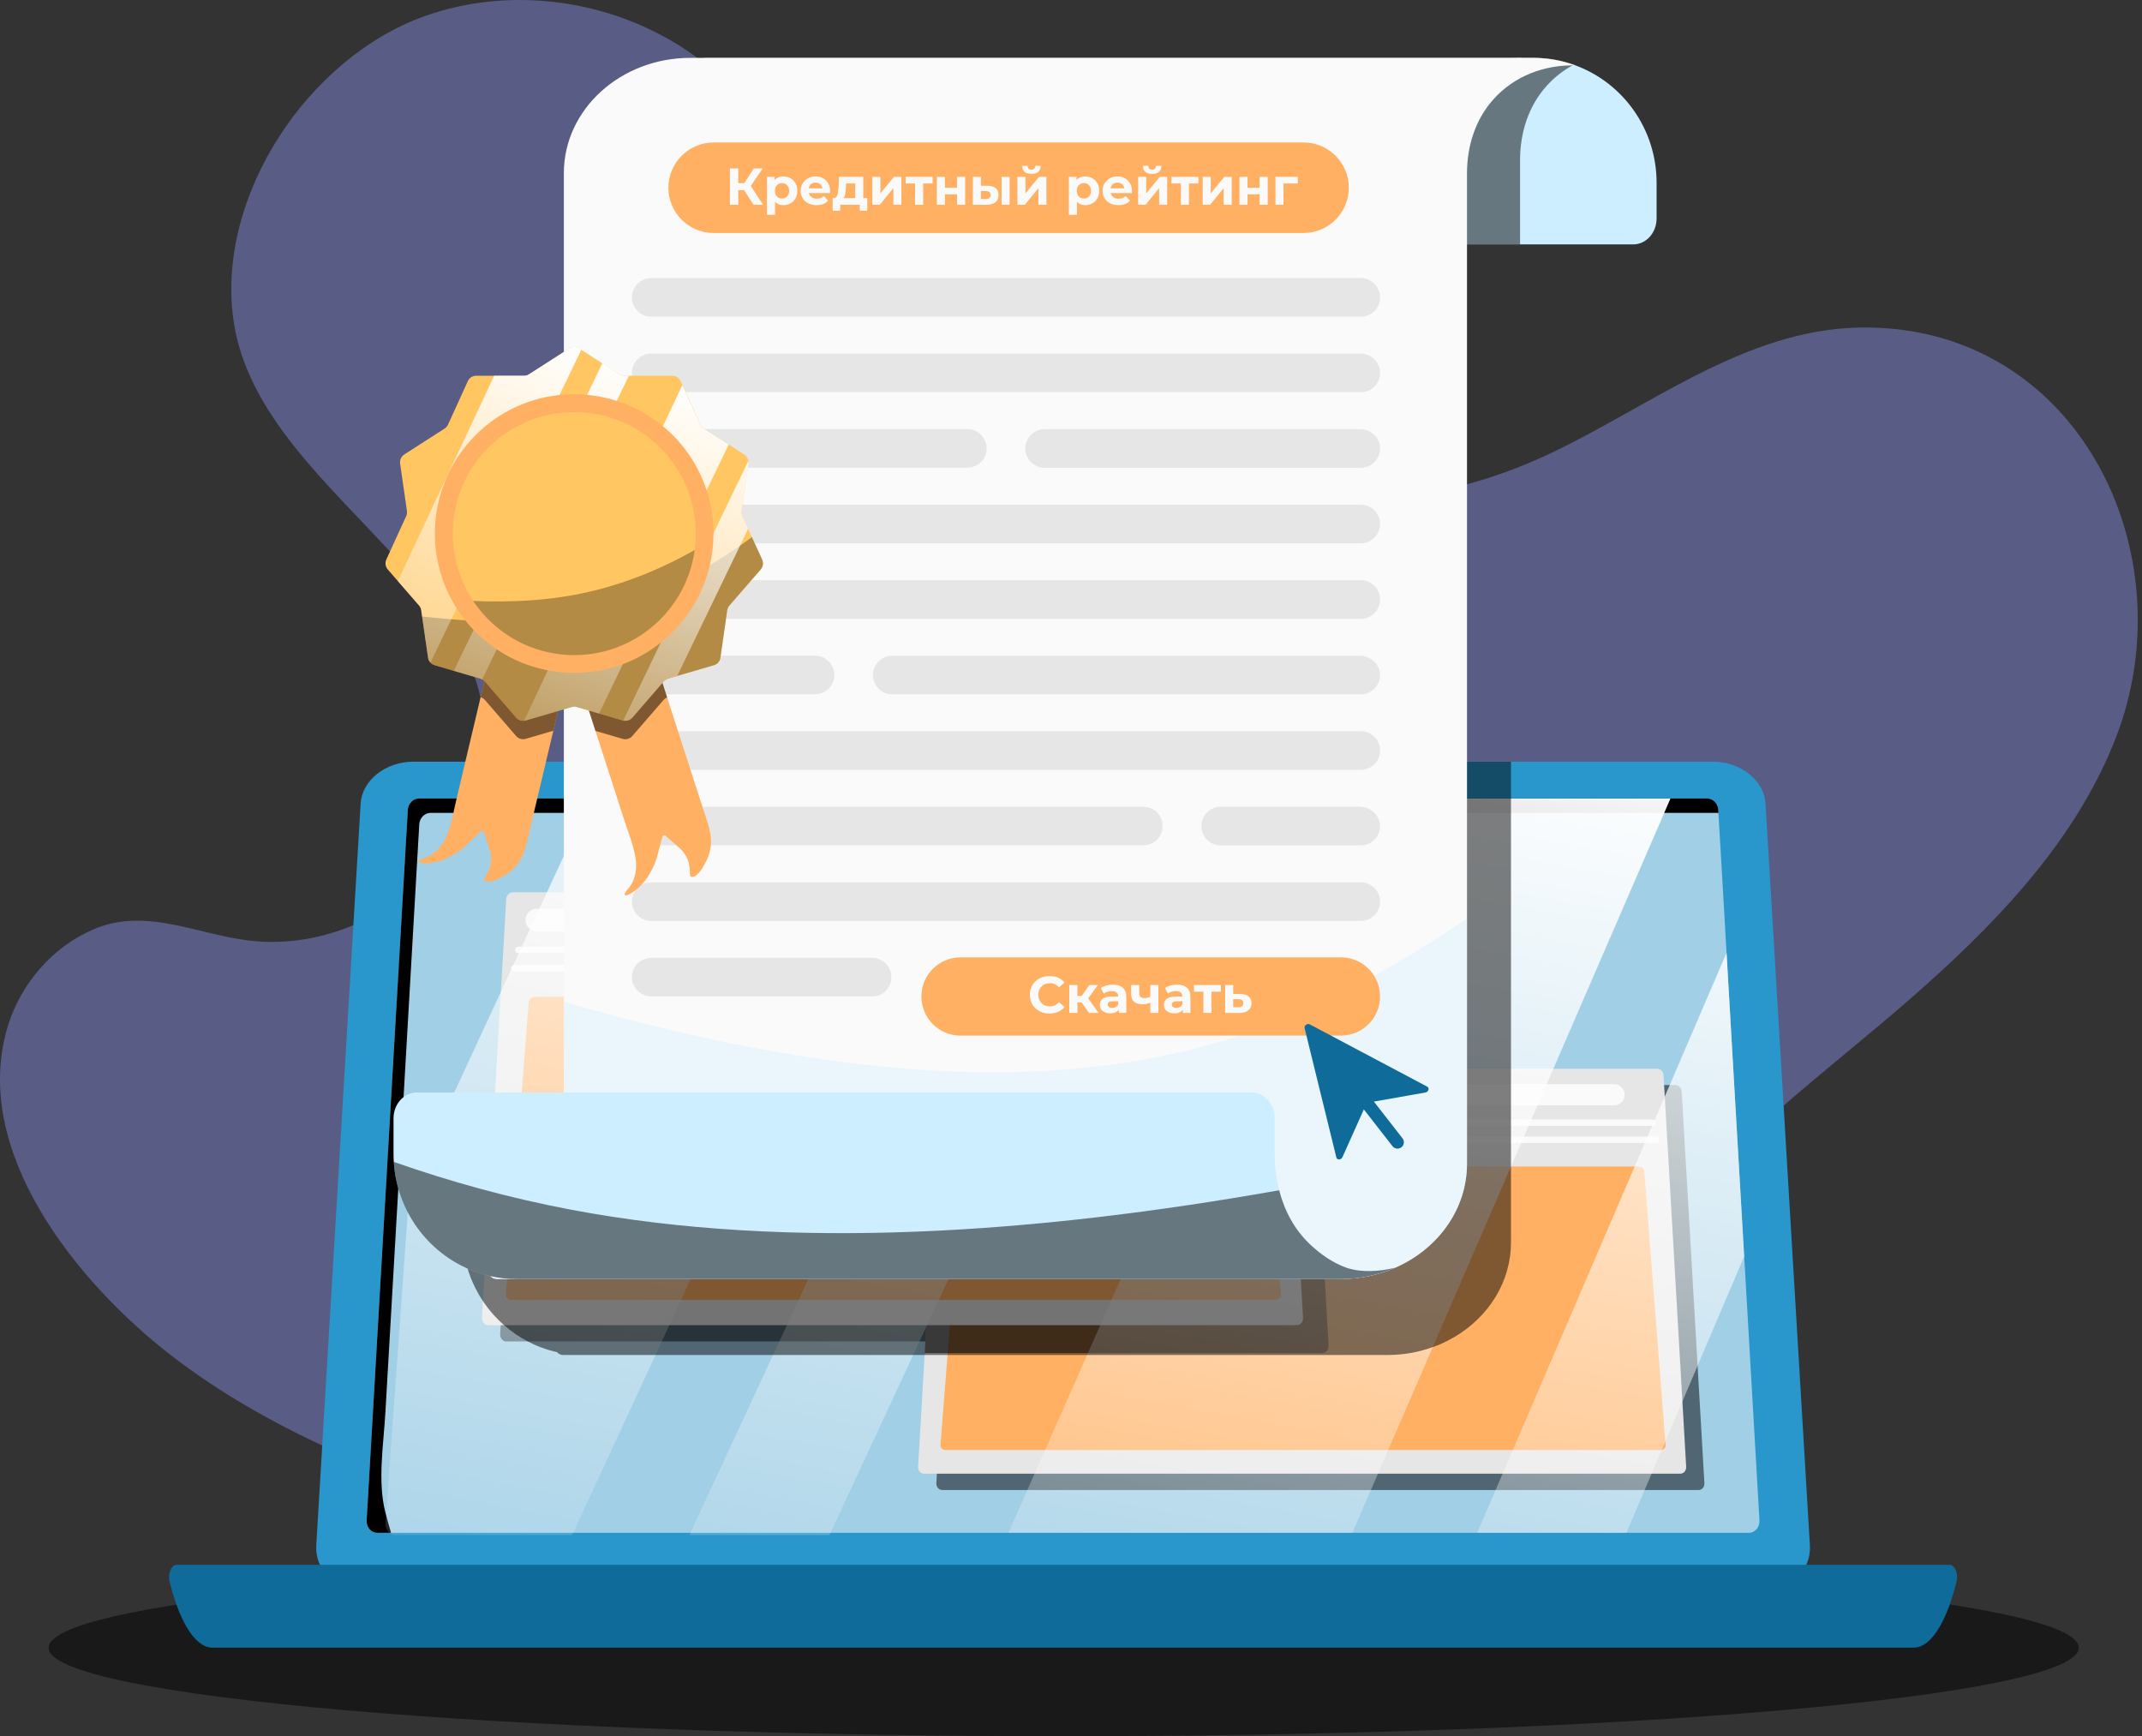 <svg width="248" height="201" viewBox="0 0 248 201" fill="none" xmlns="http://www.w3.org/2000/svg">
<rect x="0" y="0" width="248" height="201" fill="#333333" stroke="none"/>
<path d="M69.683 178.557C65.68 177.543 61.706 176.403 57.775 175.138C44.422 170.853 30.921 165.509 19.76 156.873C8.932 148.492 -3.549 133.166 0.939 118.695C2.438 113.853 6.107 109.611 10.818 107.594C17.127 104.889 23.223 108.444 29.667 108.973C39.733 109.802 49.983 103.706 53.974 94.524C64.95 69.28 30.011 58.86 27.012 36.936C25.06 22.656 35.665 6.703 49.149 1.877C59.039 -1.667 70.544 -0.08 79.29 5.688C90.614 13.164 93.815 28.272 102.986 37.896C115.695 51.232 134.332 58.462 152.646 58.391C161.506 58.359 170.459 56.608 178.545 52.934C190.437 47.525 201.805 38.103 215.425 37.917C240.534 37.58 253.38 64.002 244.912 85.566C240.147 97.703 230.681 107.354 220.845 115.914C211.287 124.229 200.497 131.961 192.825 142.178C185.677 151.704 181.713 163.334 172.635 171.425C162.706 180.269 148.753 183.022 135.444 184.102C113.422 185.885 91.1 183.987 69.683 178.557Z" fill="#595D85"/>
<path opacity="0.5" d="M123.155 201C188.063 201 240.681 196.413 240.681 190.755C240.681 185.097 188.063 180.51 123.155 180.51C58.246 180.51 5.628 185.097 5.628 190.755C5.628 196.413 58.246 201 123.155 201Z" fill="black"/>
<path d="M209.548 178.87C209.597 179.687 209.444 180.462 209.128 181.16C208.675 182.157 207.885 182.997 206.882 183.564C205.966 184.087 204.853 184.393 203.659 184.393H42.508C41.319 184.393 40.218 184.093 39.302 183.575C38.288 183.002 37.497 182.163 37.039 181.16C36.723 180.462 36.57 179.687 36.619 178.87L41.755 93.027C41.914 90.344 44.645 88.18 47.851 88.18H198.31C201.522 88.18 204.254 90.344 204.412 93.027L209.548 178.87Z" fill="#2996CC"/>
<path d="M203.708 175.991C203.758 176.803 203.207 177.458 202.482 177.458H43.68C42.961 177.458 42.41 176.803 42.454 175.991L43.642 155.517L44.76 136.27V136.265L47.224 93.747C47.268 93.027 47.852 92.449 48.528 92.449H197.64C197.694 92.449 197.749 92.455 197.793 92.46C198.398 92.537 198.905 93.093 198.943 93.747L198.959 94.107L199.712 107.029L199.75 107.77L199.897 110.311L200.906 127.645L201.538 138.495L201.942 145.458L203.708 175.991Z" fill="#A1CFE6"/>
<path d="M198.965 94.106H49.852C49.176 94.106 48.593 94.689 48.544 95.404C47.786 108.648 47.011 121.968 46.243 135.375C45.703 144.704 45.169 154.066 44.623 163.477C44.411 167.239 43.696 171.465 44.612 175.074C44.82 175.887 45.049 176.683 45.278 177.457H43.68C42.955 177.457 42.404 176.797 42.453 175.985L47.219 93.735C47.262 93.021 47.851 92.438 48.527 92.438H197.634C197.689 92.438 197.743 92.443 197.792 92.448C198.403 92.53 198.899 93.075 198.943 93.735L198.965 94.106Z" fill="black"/>
<path d="M225.703 181.16C226.319 181.16 226.755 182.147 226.532 183.079C225.577 187.049 223.822 190.751 221.554 190.751H24.613C22.344 190.751 20.589 187.049 19.635 183.079C19.411 182.147 19.847 181.16 20.463 181.16C20.469 181.16 20.474 181.16 20.474 181.16H225.686C225.692 181.16 225.697 181.16 225.703 181.16Z" fill="#0F6B99"/>
<path opacity="0.5" d="M196.358 154.852L196.135 151.013L195.791 145.032L195.235 135.468L195.153 134.067L195.126 133.658L194.99 131.237L194.717 126.532L194.706 126.335C194.684 125.976 194.406 125.67 194.074 125.627C194.046 125.621 194.014 125.616 193.992 125.616H154.075H151.3L150.727 115.72L150.64 114.22L150.613 113.784L150.465 111.194L150.171 106.167L150.16 105.954C150.138 105.567 149.844 105.24 149.484 105.196C149.451 105.191 149.424 105.186 149.391 105.186H61.493C61.095 105.186 60.746 105.529 60.724 105.954L60.419 111.194L59.274 131.019L58.614 142.365L57.911 154.437C57.883 154.917 58.205 155.304 58.636 155.304H109.36L109.174 158.532L109.065 160.402L108.411 171.689C108.384 172.136 108.689 172.501 109.082 172.501H196.664C197.062 172.501 197.367 172.141 197.334 171.689L196.358 154.852Z" fill="black"/>
<path d="M195.224 169.798C195.251 170.245 194.946 170.61 194.553 170.61H106.971C106.573 170.61 106.273 170.25 106.301 169.798L106.955 158.511L107.064 156.641L107.571 147.896L108.645 129.346L108.929 124.445C108.956 124.047 109.272 123.73 109.648 123.73H191.887C191.914 123.73 191.941 123.736 191.969 123.741C192.301 123.78 192.579 124.085 192.601 124.45L192.612 124.646L192.885 129.352L193.021 131.773L193.048 132.182L193.13 133.583L193.686 143.146L194.03 149.128L194.253 152.966L195.224 169.798Z" fill="#E6E6E6"/>
<path d="M192.841 167.307C192.868 167.623 192.579 167.874 192.209 167.874H109.523C109.147 167.874 108.863 167.618 108.885 167.307L109.507 159.401L110.09 151.969L111.104 138.982L111.371 135.547C111.393 135.268 111.698 135.045 112.053 135.045H189.69C189.717 135.045 189.744 135.05 189.771 135.05C190.088 135.078 190.349 135.29 190.366 135.547L190.377 135.688L190.633 138.982L190.764 140.677L190.786 140.961L190.862 141.942L191.385 148.638L191.712 152.825L191.925 155.513L192.841 167.307Z" fill="#FFB062"/>
<path d="M191.303 130.335H110.22C110.013 130.335 109.85 130.172 109.85 129.965C109.85 129.757 110.013 129.594 110.22 129.594H191.303C191.51 129.594 191.674 129.757 191.674 129.965C191.674 130.172 191.505 130.335 191.303 130.335Z" fill="#FAFAFA"/>
<path d="M191.734 132.324H109.79C109.583 132.324 109.419 132.16 109.419 131.953C109.419 131.746 109.583 131.582 109.79 131.582H191.734C191.941 131.582 192.105 131.746 192.105 131.953C192.105 132.155 191.936 132.324 191.734 132.324Z" fill="#FAFAFA"/>
<path d="M186.882 127.962H112.222C111.551 127.962 111.006 127.417 111.006 126.746V126.73C111.006 126.059 111.551 125.514 112.222 125.514H186.882C187.552 125.514 188.097 126.059 188.097 126.73V126.746C188.097 127.417 187.552 127.962 186.882 127.962Z" fill="#FAFAFA"/>
<path opacity="0.5" d="M153.824 155.769C153.851 156.249 153.529 156.641 153.104 156.641H107.059L107.566 147.896L108.64 129.346L108.923 124.445C108.951 124.047 109.267 123.73 109.643 123.73H151.965L152.068 125.524L152.172 127.28L152.21 127.972L152.324 129.973L152.439 131.958L152.537 133.676L152.619 135.055L152.782 137.781L153.824 155.769Z" fill="black"/>
<path d="M150.864 152.546C150.896 153.026 150.569 153.413 150.144 153.413H56.526C56.101 153.413 55.779 153.026 55.801 152.546L56.504 140.475L57.164 129.128L58.309 109.303L58.614 104.064C58.642 103.644 58.985 103.295 59.383 103.295H147.287C147.319 103.295 147.347 103.3 147.379 103.306C147.739 103.349 148.034 103.677 148.056 104.064L148.066 104.276L148.361 109.303L148.508 111.893L148.535 112.33L148.623 113.829L149.217 124.047L149.588 130.442L149.828 134.548L150.864 152.546Z" fill="#E6E6E6"/>
<path d="M148.312 149.885C148.339 150.223 148.034 150.491 147.636 150.491H59.253C58.849 150.491 58.544 150.218 58.571 149.885L59.231 141.434L59.852 133.49L60.932 119.608L61.221 115.939C61.248 115.644 61.57 115.404 61.946 115.404H144.932C144.959 115.404 144.992 115.41 145.019 115.41C145.357 115.442 145.635 115.671 145.657 115.939L145.668 116.086L145.946 119.608L146.088 121.424L146.115 121.729L146.197 122.776L146.758 129.93L147.107 134.406L147.331 137.279L148.312 149.885Z" fill="#FFB062"/>
<path d="M146.666 110.339H60C59.792 110.339 59.629 110.176 59.629 109.968C59.629 109.761 59.792 109.598 60 109.598H146.666C146.873 109.598 147.036 109.761 147.036 109.968C147.036 110.17 146.873 110.339 146.666 110.339Z" fill="#FAFAFA"/>
<path d="M147.129 112.464H59.536C59.329 112.464 59.165 112.301 59.165 112.093C59.165 111.886 59.329 111.723 59.536 111.723H147.129C147.336 111.723 147.499 111.886 147.499 112.093C147.499 112.295 147.33 112.464 147.129 112.464Z" fill="#FAFAFA"/>
<path d="M141.943 107.824H62.136C61.422 107.824 60.839 107.241 60.839 106.527V106.505C60.839 105.79 61.417 105.207 62.136 105.207H141.943C142.658 105.207 143.241 105.79 143.241 106.505V106.527C143.241 107.246 142.658 107.824 141.943 107.824Z" fill="#FAFAFA"/>
<path d="M193.403 92.447L156.572 177.456H116.753L154.369 92.447H193.403Z" fill="url(#paint0_linear_1104_3990)"/>
<path d="M201.941 145.455L188.304 177.455H171.031L199.902 110.309L200.905 127.642L201.537 138.492L201.941 145.455Z" fill="url(#paint1_linear_1104_3990)"/>
<path d="M104.905 94.246L66.242 177.706H45.768C45.092 177.706 44.585 177.074 44.64 176.294L46.057 156.48L47.404 137.68V137.675L67.523 94.246H104.905Z" fill="url(#paint2_linear_1104_3990)"/>
<path d="M134.834 94.246L96.045 177.706H79.824L118.596 94.246H134.834Z" fill="url(#paint3_linear_1104_3990)"/>
<path opacity="0.5" d="M174.941 88.186V143.827C174.941 144.389 174.903 144.94 174.827 145.479C174.211 149.945 171.114 153.707 166.828 155.588C166.572 155.697 166.316 155.806 166.049 155.899C165.994 155.921 165.945 155.937 165.891 155.953C164.266 156.548 162.488 156.869 160.634 156.869H65.239C64.906 156.869 64.656 156.739 64.487 156.537C63.303 156.275 62.175 155.861 61.123 155.31C60.125 154.792 59.198 154.154 58.358 153.413C58.233 153.309 58.113 153.2 57.993 153.08C57.867 152.966 57.742 152.84 57.617 152.715C57.033 152.131 56.51 151.493 56.046 150.817C56.003 150.752 55.954 150.686 55.916 150.621C55.594 150.158 55.31 149.667 55.059 149.165C54.852 148.756 54.661 148.331 54.492 147.9C53.871 146.297 53.527 144.553 53.527 142.726V138.702C53.527 138.359 53.582 138.031 53.68 137.726C54.029 136.608 54.978 135.801 56.106 135.774C56.128 135.769 56.145 135.769 56.166 135.769H72.791V88.186H174.941Z" fill="black"/>
<path d="M191.8 21.168V25.29C191.8 26.948 190.59 28.294 189.101 28.294H92.474C90.985 28.294 89.775 26.948 89.775 25.29V21.168C89.775 15.121 86.999 10.323 81.552 8.055C80.887 7.777 81.051 6.697 81.765 6.697H176.348C176.451 6.703 176.55 6.703 176.653 6.697H177.504C179.145 6.697 180.726 6.975 182.193 7.493C182.264 7.521 182.335 7.542 182.405 7.57C187.885 9.587 191.8 14.919 191.8 21.168Z" fill="#CCEEFF"/>
<path opacity="0.5" d="M182.193 7.499C181.021 8.126 179.952 8.95 179.036 9.98C176.942 12.319 175.993 15.4 175.993 18.513V28.3H92.474C90.985 28.3 89.775 26.953 89.775 25.296V21.174C89.775 15.127 86.999 10.329 81.552 8.061C80.887 7.783 81.051 6.703 81.765 6.703H176.348C176.451 6.709 176.55 6.709 176.653 6.703H177.504C179.145 6.703 180.726 6.976 182.193 7.499Z" fill="black"/>
<path d="M182.406 7.575C178.84 7.477 175.318 8.791 172.892 11.518C170.798 13.857 169.849 16.937 169.849 20.051V134.726C169.849 140.025 166.463 144.605 161.545 146.765C159.626 147.599 157.472 148.079 155.204 148.079H57.546C57.214 148.079 56.952 147.942 56.783 147.735C56.374 147.266 56.439 146.437 57.143 146.132C62.366 143.837 65.283 140.145 65.283 134.726V20.045C65.283 12.674 71.842 6.698 79.934 6.698H175.078C175.504 6.698 175.929 6.67 176.349 6.698C176.452 6.703 176.55 6.703 176.654 6.698H177.505C179.228 6.703 180.88 7.008 182.406 7.575Z" fill="#FAFAFA"/>
<path opacity="0.35" d="M169.849 106.32V134.722C169.849 140.022 166.463 144.602 161.545 146.761C159.626 147.595 157.472 148.075 155.204 148.075H57.546C57.214 148.075 56.952 147.939 56.783 147.731C56.374 147.262 56.439 146.434 57.143 146.128C62.366 143.833 65.283 140.142 65.283 134.722V115.987C90.037 123.114 115.691 127.138 138.122 121.445C150.073 118.414 160.324 112.809 169.849 106.32Z" fill="#CCEEFF"/>
<path d="M161.545 146.765C159.626 147.599 157.472 148.079 155.204 148.079H59.858C58.805 148.079 57.77 147.959 56.783 147.736C50.649 146.378 45.992 141.029 45.594 134.513C45.572 134.214 45.562 133.908 45.562 133.597V129.475C45.562 127.818 46.767 126.477 48.266 126.477H144.883C146.382 126.477 147.587 127.818 147.587 129.475V133.597C147.587 135.015 147.751 136.438 148.105 137.801C148.71 140.178 149.888 142.387 151.725 144.11C152.859 145.173 154.321 146.209 155.798 146.732C155.853 146.76 155.913 146.776 155.962 146.792C157.652 147.343 159.74 147.207 161.545 146.765Z" fill="#CCEEFF"/>
<path d="M157.549 36.664H75.398C74.16 36.664 73.162 35.661 73.162 34.429C73.162 33.191 74.165 32.193 75.398 32.193H157.549C158.787 32.193 159.784 33.197 159.784 34.429C159.784 35.661 158.781 36.664 157.549 36.664Z" fill="#E6E6E6"/>
<path d="M157.548 45.405H75.397C74.159 45.405 73.161 44.401 73.161 43.169C73.161 41.931 74.164 40.934 75.397 40.934H157.548C158.786 40.934 159.784 41.937 159.784 43.169C159.784 44.407 158.78 45.405 157.548 45.405Z" fill="#E6E6E6"/>
<path d="M75.397 49.674H111.993C113.231 49.674 114.229 50.677 114.229 51.909C114.229 53.147 113.225 54.145 111.993 54.145H75.397C74.164 54.145 73.161 53.147 73.161 51.909C73.161 51.293 73.412 50.737 73.815 50.328C74.224 49.925 74.781 49.674 75.397 49.674Z" fill="#E6E6E6"/>
<path d="M159.778 51.763C159.822 52.444 159.566 53.06 159.124 53.496C158.721 53.9 158.165 54.151 157.548 54.151H120.946C119.709 54.151 118.711 53.147 118.711 51.915C118.711 50.678 119.714 49.68 120.946 49.68H157.461C158.65 49.674 159.702 50.574 159.778 51.763Z" fill="#E6E6E6"/>
<path d="M157.548 62.897H75.397C74.159 62.897 73.161 61.894 73.161 60.661C73.161 59.424 74.164 58.426 75.397 58.426H157.548C158.786 58.426 159.784 59.429 159.784 60.661C159.784 61.894 158.78 62.897 157.548 62.897Z" fill="#E6E6E6"/>
<path d="M157.548 71.641H75.397C74.159 71.641 73.161 70.638 73.161 69.405C73.161 68.168 74.164 67.17 75.397 67.17H157.548C158.786 67.17 159.784 68.173 159.784 69.405C159.784 70.638 158.78 71.641 157.548 71.641Z" fill="#E6E6E6"/>
<path d="M75.397 75.91H94.366C95.604 75.91 96.601 76.913 96.601 78.146C96.601 79.383 95.598 80.381 94.366 80.381H75.517C74.225 80.381 73.102 79.323 73.162 78.031C73.189 77.459 73.434 76.946 73.81 76.564C74.225 76.161 74.781 75.91 75.397 75.91Z" fill="#E6E6E6"/>
<path d="M159.778 78.261C159.75 78.833 159.505 79.351 159.123 79.727C158.72 80.136 158.164 80.387 157.548 80.387H103.313C102.075 80.387 101.077 79.384 101.077 78.151C101.077 76.914 102.08 75.916 103.313 75.916H157.428C158.715 75.911 159.843 76.968 159.778 78.261Z" fill="#E6E6E6"/>
<path d="M157.548 89.127H75.397C74.159 89.127 73.161 88.124 73.161 86.892C73.161 85.654 74.164 84.656 75.397 84.656H157.548C158.786 84.656 159.784 85.659 159.784 86.892C159.784 88.124 158.78 89.127 157.548 89.127Z" fill="#E6E6E6"/>
<path d="M75.397 93.397H132.374C133.612 93.397 134.61 94.4 134.61 95.632C134.61 96.87 133.606 97.867 132.374 97.867H75.397C74.164 97.867 73.161 96.87 73.161 95.632C73.161 95.016 73.412 94.46 73.815 94.056C74.224 93.647 74.781 93.397 75.397 93.397Z" fill="#E6E6E6"/>
<path d="M159.778 95.723C159.756 96.301 159.511 96.83 159.124 97.217C158.72 97.621 158.164 97.871 157.548 97.871H141.327C140.09 97.871 139.092 96.868 139.092 95.636C139.092 94.398 140.095 93.4 141.327 93.4H157.428C158.704 93.395 159.833 94.447 159.778 95.723Z" fill="#E6E6E6"/>
<path d="M157.548 106.619H75.397C74.159 106.619 73.161 105.616 73.161 104.384C73.161 103.146 74.164 102.148 75.397 102.148H157.548C158.786 102.148 159.784 103.152 159.784 104.384C159.784 105.616 158.78 106.619 157.548 106.619Z" fill="#E6E6E6"/>
<path d="M103.21 113.13C103.21 114.367 102.206 115.365 100.974 115.365H75.49C74.296 115.365 73.243 114.471 73.167 113.277C73.123 112.595 73.38 111.979 73.816 111.543C74.225 111.139 74.781 110.889 75.397 110.889H100.974C102.212 110.889 103.21 111.892 103.21 113.13Z" fill="#E6E6E6"/>
<path d="M150.924 26.974H82.627C79.732 26.974 77.388 24.629 77.388 21.734C77.388 18.839 79.732 16.494 82.627 16.494H150.924C153.82 16.494 156.164 18.839 156.164 21.734C156.164 24.629 153.82 26.974 150.924 26.974Z" fill="#FFB062"/>
<path d="M86.148 22.011H85.476V23.703H84.51V19.503H85.476V21.201H86.172L87.276 19.503H88.302L86.928 21.531L88.344 23.703H87.24L86.148 22.011Z" fill="#FAFAFA"/>
<path d="M90.705 20.427C91.005 20.427 91.277 20.497 91.521 20.637C91.769 20.773 91.963 20.967 92.103 21.219C92.243 21.467 92.313 21.757 92.313 22.089C92.313 22.421 92.243 22.713 92.103 22.965C91.963 23.213 91.769 23.407 91.521 23.547C91.277 23.683 91.005 23.751 90.705 23.751C90.293 23.751 89.969 23.621 89.733 23.361V24.867H88.797V20.475H89.691V20.847C89.923 20.567 90.261 20.427 90.705 20.427ZM90.543 22.983C90.783 22.983 90.979 22.903 91.131 22.743C91.287 22.579 91.365 22.361 91.365 22.089C91.365 21.817 91.287 21.601 91.131 21.441C90.979 21.277 90.783 21.195 90.543 21.195C90.303 21.195 90.105 21.277 89.949 21.441C89.797 21.601 89.721 21.817 89.721 22.089C89.721 22.361 89.797 22.579 89.949 22.743C90.105 22.903 90.303 22.983 90.543 22.983Z" fill="#FAFAFA"/>
<path d="M96.107 22.101C96.107 22.113 96.101 22.197 96.089 22.353H93.647C93.691 22.553 93.795 22.711 93.959 22.827C94.123 22.943 94.327 23.001 94.571 23.001C94.739 23.001 94.887 22.977 95.015 22.929C95.147 22.877 95.269 22.797 95.381 22.689L95.879 23.229C95.575 23.577 95.131 23.751 94.547 23.751C94.183 23.751 93.861 23.681 93.581 23.541C93.301 23.397 93.085 23.199 92.933 22.947C92.781 22.695 92.705 22.409 92.705 22.089C92.705 21.773 92.779 21.489 92.927 21.237C93.079 20.981 93.285 20.783 93.545 20.643C93.809 20.499 94.103 20.427 94.427 20.427C94.743 20.427 95.029 20.495 95.285 20.631C95.541 20.767 95.741 20.963 95.885 21.219C96.033 21.471 96.107 21.765 96.107 22.101ZM94.433 21.135C94.221 21.135 94.043 21.195 93.899 21.315C93.755 21.435 93.667 21.599 93.635 21.807H95.225C95.193 21.603 95.105 21.441 94.961 21.321C94.817 21.197 94.641 21.135 94.433 21.135Z" fill="#FAFAFA"/>
<path d="M100.413 22.935V24.399H99.543V23.703H97.275V24.399H96.406V22.935H96.537C96.737 22.931 96.876 22.813 96.951 22.581C97.028 22.349 97.076 22.019 97.096 21.591L97.138 20.475H99.951V22.935H100.413ZM97.942 21.657C97.93 21.985 97.903 22.253 97.864 22.461C97.828 22.669 97.757 22.827 97.653 22.935H99.016V21.243H97.96L97.942 21.657Z" fill="#FAFAFA"/>
<path d="M101.003 20.475H101.932V22.395L103.504 20.475H104.362V23.703H103.433V21.783L101.866 23.703H101.003V20.475Z" fill="#FAFAFA"/>
<path d="M107.974 21.243H106.882V23.703H105.952V21.243H104.86V20.475H107.974V21.243Z" fill="#FAFAFA"/>
<path d="M108.473 20.475H109.403V21.735H110.807V20.475H111.743V23.703H110.807V22.497H109.403V23.703H108.473V20.475Z" fill="#FAFAFA"/>
<path d="M114.337 21.507C114.757 21.511 115.075 21.605 115.291 21.789C115.507 21.973 115.615 22.237 115.615 22.581C115.615 22.941 115.493 23.219 115.249 23.415C115.005 23.611 114.659 23.709 114.211 23.709L112.639 23.703V20.475H113.569V21.507H114.337ZM115.963 20.475H116.893V23.703H115.963V20.475ZM114.127 23.043C114.307 23.047 114.445 23.009 114.541 22.929C114.637 22.849 114.685 22.729 114.685 22.569C114.685 22.413 114.637 22.299 114.541 22.227C114.449 22.155 114.311 22.117 114.127 22.113L113.569 22.107V23.043H114.127Z" fill="#FAFAFA"/>
<path d="M117.795 20.475H118.725V22.395L120.297 20.475H121.155V23.703H120.225V21.783L118.659 23.703H117.795V20.475ZM119.415 20.127C118.711 20.127 118.357 19.817 118.353 19.197H118.965C118.969 19.337 119.007 19.447 119.079 19.527C119.155 19.603 119.265 19.641 119.409 19.641C119.553 19.641 119.663 19.603 119.739 19.527C119.819 19.447 119.859 19.337 119.859 19.197H120.483C120.479 19.817 120.123 20.127 119.415 20.127Z" fill="#FAFAFA"/>
<path d="M125.656 20.427C125.956 20.427 126.228 20.497 126.472 20.637C126.72 20.773 126.914 20.967 127.054 21.219C127.194 21.467 127.264 21.757 127.264 22.089C127.264 22.421 127.194 22.713 127.054 22.965C126.914 23.213 126.72 23.407 126.472 23.547C126.228 23.683 125.956 23.751 125.656 23.751C125.244 23.751 124.92 23.621 124.684 23.361V24.867H123.748V20.475H124.642V20.847C124.874 20.567 125.212 20.427 125.656 20.427ZM125.494 22.983C125.734 22.983 125.93 22.903 126.082 22.743C126.238 22.579 126.316 22.361 126.316 22.089C126.316 21.817 126.238 21.601 126.082 21.441C125.93 21.277 125.734 21.195 125.494 21.195C125.254 21.195 125.056 21.277 124.9 21.441C124.748 21.601 124.672 21.817 124.672 22.089C124.672 22.361 124.748 22.579 124.9 22.743C125.056 22.903 125.254 22.983 125.494 22.983Z" fill="#FAFAFA"/>
<path d="M131.058 22.101C131.058 22.113 131.052 22.197 131.04 22.353H128.598C128.642 22.553 128.746 22.711 128.91 22.827C129.074 22.943 129.278 23.001 129.522 23.001C129.69 23.001 129.838 22.977 129.966 22.929C130.098 22.877 130.22 22.797 130.332 22.689L130.83 23.229C130.526 23.577 130.082 23.751 129.498 23.751C129.134 23.751 128.812 23.681 128.532 23.541C128.252 23.397 128.036 23.199 127.884 22.947C127.732 22.695 127.656 22.409 127.656 22.089C127.656 21.773 127.73 21.489 127.878 21.237C128.03 20.981 128.236 20.783 128.496 20.643C128.76 20.499 129.054 20.427 129.378 20.427C129.694 20.427 129.98 20.495 130.236 20.631C130.492 20.767 130.692 20.963 130.836 21.219C130.984 21.471 131.058 21.765 131.058 22.101ZM129.384 21.135C129.172 21.135 128.994 21.195 128.85 21.315C128.706 21.435 128.618 21.599 128.586 21.807H130.176C130.144 21.603 130.056 21.441 129.912 21.321C129.768 21.197 129.592 21.135 129.384 21.135Z" fill="#FAFAFA"/>
<path d="M131.776 20.475H132.706V22.395L134.278 20.475H135.136V23.703H134.206V21.783L132.64 23.703H131.776V20.475ZM133.396 20.127C132.692 20.127 132.338 19.817 132.334 19.197H132.946C132.95 19.337 132.988 19.447 133.06 19.527C133.136 19.603 133.246 19.641 133.39 19.641C133.534 19.641 133.644 19.603 133.72 19.527C133.8 19.447 133.84 19.337 133.84 19.197H134.464C134.46 19.817 134.104 20.127 133.396 20.127Z" fill="#FAFAFA"/>
<path d="M138.748 21.243H137.656V23.703H136.726V21.243H135.634V20.475H138.748V21.243Z" fill="#FAFAFA"/>
<path d="M139.247 20.475H140.177V22.395L141.749 20.475H142.607V23.703H141.677V21.783L140.111 23.703H139.247V20.475Z" fill="#FAFAFA"/>
<path d="M143.506 20.475H144.436V21.735H145.84V20.475H146.776V23.703H145.84V22.497H144.436V23.703H143.506V20.475Z" fill="#FAFAFA"/>
<path d="M150.258 21.243H148.602V23.703H147.672V20.475H150.258V21.243Z" fill="#FAFAFA"/>
<path d="M155.253 119.896H111.209C108.706 119.896 106.678 117.868 106.678 115.365C106.678 112.862 108.706 110.834 111.209 110.834H155.253C157.756 110.834 159.784 112.862 159.784 115.365C159.784 117.868 157.756 119.896 155.253 119.896Z" fill="#FFB062"/>
<path d="M121.508 117.34C121.08 117.34 120.692 117.248 120.344 117.064C120 116.876 119.728 116.618 119.528 116.29C119.332 115.958 119.234 115.584 119.234 115.168C119.234 114.752 119.332 114.38 119.528 114.052C119.728 113.72 120 113.462 120.344 113.278C120.692 113.09 121.082 112.996 121.514 112.996C121.878 112.996 122.206 113.06 122.498 113.188C122.794 113.316 123.042 113.5 123.242 113.74L122.618 114.316C122.334 113.988 121.982 113.824 121.562 113.824C121.302 113.824 121.07 113.882 120.866 113.998C120.662 114.11 120.502 114.268 120.386 114.472C120.274 114.676 120.218 114.908 120.218 115.168C120.218 115.428 120.274 115.66 120.386 115.864C120.502 116.068 120.662 116.228 120.866 116.344C121.07 116.456 121.302 116.512 121.562 116.512C121.982 116.512 122.334 116.346 122.618 116.014L123.242 116.59C123.042 116.834 122.794 117.02 122.498 117.148C122.202 117.276 121.872 117.34 121.508 117.34Z" fill="#FAFAFA"/>
<path d="M125.226 116.044H124.74V117.268H123.804V114.04H124.74V115.294H125.244L126.12 114.04H127.116L125.988 115.588L127.194 117.268H126.09L125.226 116.044Z" fill="#FAFAFA"/>
<path d="M128.849 113.992C129.349 113.992 129.733 114.112 130.001 114.352C130.269 114.588 130.403 114.946 130.403 115.426V117.268H129.527V116.866C129.351 117.166 129.023 117.316 128.543 117.316C128.295 117.316 128.079 117.274 127.895 117.19C127.715 117.106 127.577 116.99 127.481 116.842C127.385 116.694 127.337 116.526 127.337 116.338C127.337 116.038 127.449 115.802 127.673 115.63C127.901 115.458 128.251 115.372 128.723 115.372H129.467C129.467 115.168 129.405 115.012 129.281 114.904C129.157 114.792 128.971 114.736 128.723 114.736C128.551 114.736 128.381 114.764 128.213 114.82C128.049 114.872 127.909 114.944 127.793 115.036L127.457 114.382C127.633 114.258 127.843 114.162 128.087 114.094C128.335 114.026 128.589 113.992 128.849 113.992ZM128.777 116.686C128.937 116.686 129.079 116.65 129.203 116.578C129.327 116.502 129.415 116.392 129.467 116.248V115.918H128.825C128.441 115.918 128.249 116.044 128.249 116.296C128.249 116.416 128.295 116.512 128.387 116.584C128.483 116.652 128.613 116.686 128.777 116.686Z" fill="#FAFAFA"/>
<path d="M134.12 114.04V117.268H133.184V116.068C132.912 116.204 132.612 116.272 132.284 116.272C131.848 116.272 131.518 116.174 131.294 115.978C131.074 115.778 130.964 115.47 130.964 115.054V114.04H131.9V114.994C131.9 115.19 131.95 115.332 132.05 115.42C132.154 115.508 132.302 115.552 132.494 115.552C132.738 115.552 132.968 115.5 133.184 115.396V114.04H134.12Z" fill="#FAFAFA"/>
<path d="M136.273 113.992C136.773 113.992 137.157 114.112 137.425 114.352C137.693 114.588 137.827 114.946 137.827 115.426V117.268H136.951V116.866C136.775 117.166 136.447 117.316 135.967 117.316C135.719 117.316 135.503 117.274 135.319 117.19C135.139 117.106 135.001 116.99 134.905 116.842C134.809 116.694 134.761 116.526 134.761 116.338C134.761 116.038 134.873 115.802 135.097 115.63C135.325 115.458 135.675 115.372 136.147 115.372H136.891C136.891 115.168 136.829 115.012 136.705 114.904C136.581 114.792 136.395 114.736 136.147 114.736C135.975 114.736 135.805 114.764 135.637 114.82C135.473 114.872 135.333 114.944 135.217 115.036L134.881 114.382C135.057 114.258 135.267 114.162 135.511 114.094C135.759 114.026 136.013 113.992 136.273 113.992ZM136.201 116.686C136.361 116.686 136.503 116.65 136.627 116.578C136.751 116.502 136.839 116.392 136.891 116.248V115.918H136.249C135.865 115.918 135.673 116.044 135.673 116.296C135.673 116.416 135.719 116.512 135.811 116.584C135.907 116.652 136.037 116.686 136.201 116.686Z" fill="#FAFAFA"/>
<path d="M141.352 114.808H140.26V117.268H139.33V114.808H138.238V114.04H141.352V114.808Z" fill="#FAFAFA"/>
<path d="M143.597 115.072C144.017 115.076 144.339 115.172 144.563 115.36C144.787 115.544 144.899 115.806 144.899 116.146C144.899 116.502 144.773 116.78 144.521 116.98C144.273 117.176 143.923 117.274 143.471 117.274L141.851 117.268V114.04H142.781V115.072H143.597ZM143.387 116.608C143.567 116.612 143.705 116.574 143.801 116.494C143.897 116.414 143.945 116.294 143.945 116.134C143.945 115.978 143.897 115.864 143.801 115.792C143.709 115.72 143.571 115.682 143.387 115.678L142.781 115.672V116.608H143.387Z" fill="#FAFAFA"/>
<path d="M165.247 125.805L151.632 118.586C151.354 118.439 150.973 118.733 151.049 119.039L154.724 134.005C154.8 134.327 155.28 134.3 155.427 133.967L157.903 128.438L161.218 132.691C161.469 133.013 161.932 133.073 162.254 132.822C162.575 132.571 162.635 132.108 162.384 131.786L159.069 127.533L165.034 126.481C165.394 126.416 165.536 125.958 165.247 125.805Z" fill="#0F6B99"/>
<path opacity="0.5" d="M161.545 146.765C159.625 147.599 157.472 148.079 155.203 148.079H59.857C58.805 148.079 57.769 147.959 56.782 147.736C50.648 146.378 45.992 141.029 45.594 134.514C52.066 136.787 58.898 138.685 66.193 140.064C91.541 144.835 119.932 142.785 148.104 137.801C148.71 140.179 149.887 142.387 151.725 144.11C152.859 145.173 154.32 146.209 155.798 146.732C155.852 146.76 155.912 146.776 155.961 146.792C157.652 147.343 159.74 147.207 161.545 146.765Z" fill="black"/>
<path d="M67.076 71.928C66.76 73.253 66.449 74.572 66.133 75.897C66.095 76.055 66.056 76.213 66.018 76.371C65.549 78.345 65.086 80.319 64.612 82.293C64.432 83.067 64.252 83.83 64.066 84.599C63.816 85.651 63.565 86.709 63.314 87.761C62.949 89.31 62.578 90.859 62.212 92.407C61.94 93.563 61.656 94.724 61.384 95.88C61.029 97.369 60.817 98.961 59.808 100.171C59.366 100.706 58.81 101.147 58.205 101.485C57.687 101.774 56.869 102.232 56.269 102.03C55.855 101.889 56.22 101.529 56.324 101.289C56.455 100.995 57.245 99.866 56.602 98.116L56.035 96.311C55.991 96.169 55.806 96.109 55.691 96.218C55.157 96.704 53.936 97.908 53.767 98.056C52.48 99.157 50.435 100.209 48.652 99.877C48.571 99.866 48.478 99.833 48.467 99.751C48.429 99.49 49.323 99.272 49.508 99.19C50.528 98.715 51.28 97.81 51.711 96.791C52.322 95.324 52.567 93.666 52.938 92.129C53.249 90.809 53.565 89.495 53.876 88.176C54.263 86.551 54.65 84.926 55.032 83.302L55.648 80.695L56.335 77.822C56.782 75.935 57.229 74.049 57.682 72.173C60.075 72.07 62.474 71.988 64.862 71.955C65.02 71.955 65.173 71.95 65.331 71.95C65.909 71.955 66.498 71.95 67.076 71.928Z" fill="#FFB062"/>
<path d="M82.272 98.094C82.174 98.787 81.928 99.452 81.579 100.052C81.285 100.564 80.822 101.382 80.211 101.518C79.78 101.616 79.906 101.115 79.873 100.859C79.829 100.548 79.916 99.157 78.466 98.001L77.048 96.753C76.928 96.655 76.749 96.704 76.705 96.851C76.492 97.543 76.083 99.212 76.013 99.414C75.478 101.033 74.279 102.985 72.583 103.634C72.507 103.661 72.408 103.683 72.354 103.623C72.19 103.416 72.845 102.767 72.959 102.603C73.586 101.671 73.755 100.504 73.592 99.403C73.357 97.832 72.708 96.29 72.223 94.785C71.809 93.498 71.394 92.211 70.98 90.919C70.462 89.332 69.955 87.74 69.437 86.153C69.273 85.635 69.11 85.128 68.941 84.61C68.532 83.335 68.117 82.059 67.709 80.788L66.127 75.892L65.893 75.15L64.862 71.961C65.02 71.961 65.173 71.955 65.331 71.955C65.915 71.95 66.504 71.945 67.081 71.923C69.491 71.868 71.885 71.732 74.273 71.541C74.589 72.528 74.916 73.52 75.233 74.518C75.854 76.448 76.481 78.384 77.103 80.308C77.147 80.45 77.196 80.597 77.239 80.739C77.768 82.375 78.297 84.016 78.826 85.663C79.317 87.173 79.807 88.694 80.298 90.21C80.658 91.344 81.029 92.473 81.394 93.607C81.857 95.063 82.506 96.54 82.272 98.094Z" fill="#FFB062"/>
<path opacity="0.5" d="M77.234 80.745C77.075 80.805 76.939 80.903 76.835 81.023L73.204 85.216C72.942 85.516 72.539 85.641 72.152 85.554C72.141 85.549 72.119 85.549 72.103 85.543L69.371 84.742L68.94 84.616C68.531 83.34 68.117 82.065 67.708 80.794L66.127 75.898C66.089 76.056 66.051 76.214 66.013 76.372C65.544 78.346 65.08 80.32 64.606 82.294C64.426 83.068 64.246 83.831 64.061 84.6L60.86 85.538C60.805 85.549 60.745 85.565 60.691 85.57C60.342 85.614 59.993 85.483 59.759 85.216L56.133 81.023C56.045 80.925 55.942 80.843 55.822 80.789C55.767 80.756 55.707 80.729 55.648 80.707L56.334 77.834C56.782 75.947 57.229 74.06 57.681 72.185C60.075 72.081 62.474 71.999 64.862 71.967C65.02 71.967 65.173 71.961 65.331 71.961C65.914 71.956 66.503 71.95 67.081 71.928C69.491 71.874 71.885 71.738 74.273 71.547C74.589 72.534 74.916 73.526 75.233 74.524C75.854 76.454 76.481 78.39 77.103 80.314C77.141 80.462 77.19 80.603 77.234 80.745Z" fill="black"/>
<path d="M88.085 65.921L84.448 70.108C84.317 70.266 84.23 70.451 84.197 70.659L83.412 76.144C83.352 76.558 83.063 76.891 82.665 77.011L78.412 78.254L77.344 78.57C77.142 78.635 76.967 78.745 76.836 78.897L73.205 83.09C72.943 83.39 72.54 83.51 72.153 83.423C72.142 83.417 72.12 83.417 72.104 83.412L69.372 82.61L66.782 81.852C66.591 81.787 66.379 81.787 66.188 81.852L60.866 83.412C60.812 83.423 60.752 83.439 60.697 83.445C60.348 83.488 59.999 83.357 59.765 83.09L56.139 78.897C56.052 78.794 55.943 78.717 55.828 78.657C55.763 78.619 55.703 78.592 55.632 78.57L52.541 77.665L50.31 77.011C50.125 76.956 49.956 76.847 49.836 76.711C49.684 76.564 49.591 76.362 49.558 76.144L48.871 71.378L48.767 70.659C48.74 70.451 48.658 70.266 48.522 70.108L46.063 67.273L44.891 65.921C44.618 65.604 44.558 65.163 44.727 64.781L47.034 59.743C47.115 59.557 47.148 59.35 47.115 59.154L46.325 53.663C46.27 53.255 46.456 52.84 46.805 52.617L51.472 49.618C51.635 49.509 51.777 49.351 51.864 49.171L54.165 44.127C54.34 43.745 54.711 43.5 55.13 43.5H60.675C60.877 43.5 61.079 43.446 61.248 43.337L65.91 40.338C66.259 40.109 66.711 40.109 67.055 40.338L67.306 40.496L69.737 42.061L71.722 43.337C71.897 43.446 72.093 43.5 72.295 43.5H77.84C78.26 43.5 78.636 43.745 78.805 44.127L79.017 44.591L81.111 49.171C81.193 49.351 81.329 49.509 81.504 49.618L84.372 51.466L86.165 52.617C86.422 52.786 86.596 53.058 86.645 53.353C86.656 53.451 86.656 53.56 86.645 53.663L85.855 59.154C85.822 59.35 85.855 59.557 85.942 59.743L86.618 61.231L87.054 62.186L88.243 64.781C88.417 65.163 88.352 65.604 88.085 65.921Z" fill="#FFC662"/>
<path opacity="0.3" d="M88.085 65.92L84.448 70.108C84.317 70.266 84.23 70.451 84.197 70.659L83.412 76.144C83.352 76.558 83.063 76.891 82.665 77.011L78.412 78.254L77.344 78.57C77.142 78.635 76.967 78.745 76.837 78.897L73.205 83.09C72.944 83.39 72.54 83.51 72.153 83.423C72.142 83.417 72.12 83.417 72.104 83.412L69.372 82.61L66.782 81.852C66.591 81.787 66.379 81.787 66.188 81.852L60.866 83.412C60.812 83.423 60.752 83.439 60.697 83.445C60.348 83.488 59.999 83.357 59.765 83.09L56.139 78.897C56.052 78.794 55.943 78.717 55.828 78.657C55.763 78.619 55.703 78.592 55.632 78.57L52.541 77.665L50.31 77.011C50.125 76.956 49.956 76.847 49.836 76.711C49.684 76.564 49.591 76.362 49.558 76.144L48.871 71.378C55.125 72.054 61.433 72.316 67.584 71.127C74.661 69.759 81.242 66.487 87.054 62.185L88.243 64.781C88.417 65.163 88.352 65.604 88.085 65.92Z" fill="black"/>
<path d="M67.305 40.496L64.775 45.736L64.573 46.15L63.69 47.987L53.952 68.167L53.063 70.01L52.873 70.413L49.836 76.711C49.688 76.563 49.59 76.362 49.563 76.144L48.772 70.653C48.74 70.446 48.658 70.26 48.522 70.108L46.062 67.272L57.213 43.505H60.675C60.882 43.505 61.078 43.451 61.247 43.336L65.915 40.338C66.264 40.114 66.711 40.114 67.06 40.338L67.305 40.496Z" fill="url(#paint4_linear_1104_3990)"/>
<path d="M72.812 43.5L71.405 46.412L71.236 46.766L70.495 48.293L58.412 73.303L57.676 74.829L57.507 75.178L55.822 78.662C55.762 78.624 55.697 78.592 55.632 78.575L52.54 77.665L54.83 72.921L55.01 72.55L55.795 70.926L67 47.72L67.785 46.09L67.965 45.719L69.737 42.06L71.722 43.336C71.896 43.451 72.087 43.505 72.294 43.505H72.812V43.5Z" fill="url(#paint5_linear_1104_3990)"/>
<path d="M84.371 51.465L81.814 56.765L81.568 57.283V57.288L80.396 59.709L73.537 73.946L72.365 76.372L72.114 76.89L69.355 82.609L66.765 81.852C66.574 81.792 66.362 81.792 66.165 81.852L60.844 83.411C60.789 83.422 60.729 83.438 60.675 83.444L63.423 77.615L63.592 77.261L64.333 75.685L75.838 51.285L76.579 49.715L76.749 49.355L78.995 44.59L81.094 49.17C81.176 49.35 81.312 49.508 81.487 49.617L84.371 51.465Z" fill="url(#paint6_linear_1104_3990)"/>
<path d="M85.855 59.149C85.822 59.351 85.855 59.553 85.942 59.738L86.618 61.226L78.412 78.249L77.343 78.565C77.142 78.625 76.973 78.74 76.842 78.887L73.21 83.08C72.949 83.379 72.545 83.505 72.158 83.418L76.493 74.416L76.896 73.576L82.212 62.551L82.616 61.717L86.651 53.348C86.662 53.446 86.662 53.555 86.651 53.658L85.855 59.149Z" fill="url(#paint7_linear_1104_3990)"/>
<path d="M82.229 61.77C82.229 62.059 82.223 62.343 82.202 62.632C81.76 70.925 74.89 77.517 66.488 77.517C60.588 77.517 55.447 74.273 52.753 69.469C51.472 67.19 50.741 64.567 50.741 61.77C50.741 53.079 57.791 46.029 66.488 46.029C75.179 46.035 82.229 53.079 82.229 61.77Z" fill="#FFC662"/>
<path opacity="0.3" d="M82.201 62.631C81.76 70.924 74.89 77.516 66.487 77.516C60.588 77.516 55.446 74.272 52.753 69.468C57.469 69.773 62.186 69.703 66.815 68.808C72.283 67.751 77.452 65.559 82.201 62.631Z" fill="black"/>
<path d="M81.814 56.766C80.86 53.832 79.088 51.27 76.766 49.356C75.195 48.053 73.385 47.049 71.4 46.411C70.299 46.057 69.148 45.822 67.96 45.714C67.475 45.67 66.978 45.643 66.477 45.643C65.899 45.643 65.326 45.675 64.765 45.73C56.663 46.586 50.349 53.44 50.349 61.771C50.349 64.95 51.27 67.91 52.862 70.407C53.424 71.307 54.084 72.152 54.82 72.915C55.627 73.761 56.526 74.519 57.502 75.167C59.263 76.356 61.275 77.201 63.44 77.605C64.421 77.795 65.435 77.899 66.477 77.899C68.462 77.899 70.364 77.539 72.12 76.885C73.707 76.296 75.179 75.456 76.482 74.415C80.217 71.465 82.605 66.896 82.605 61.771V61.716C82.605 59.988 82.327 58.319 81.814 56.766ZM73.549 73.946C71.471 75.151 69.056 75.844 66.488 75.844C65.768 75.844 65.048 75.789 64.361 75.68C62.175 75.353 60.157 74.519 58.418 73.297C57.448 72.621 56.564 71.814 55.801 70.92C55.081 70.08 54.46 69.159 53.958 68.161C52.977 66.247 52.42 64.072 52.42 61.771C52.42 54.955 57.262 49.274 63.696 47.982C64.596 47.796 65.534 47.704 66.488 47.704C66.662 47.704 66.837 47.709 67.006 47.715C68.222 47.758 69.388 47.949 70.501 48.287C72.518 48.887 74.339 49.917 75.866 51.28C78.26 53.423 79.917 56.378 80.408 59.704C80.506 60.375 80.555 61.067 80.555 61.771C80.555 66.972 77.736 71.514 73.549 73.946Z" fill="#FFB062"/>
<defs>
<linearGradient id="paint0_linear_1104_3990" x1="164.64" y1="82.425" x2="141.291" y2="210.717" gradientUnits="userSpaceOnUse">
<stop stop-color="white"/>
<stop offset="1" stop-color="white" stop-opacity="0"/>
</linearGradient>
<linearGradient id="paint1_linear_1104_3990" x1="199.708" y1="88.807" x2="176.359" y2="217.099" gradientUnits="userSpaceOnUse">
<stop stop-color="white"/>
<stop offset="1" stop-color="white" stop-opacity="0"/>
</linearGradient>
<linearGradient id="paint2_linear_1104_3990" x1="86.392" y1="67.361" x2="61.596" y2="199.434" gradientUnits="userSpaceOnUse">
<stop stop-color="white"/>
<stop offset="1" stop-color="white" stop-opacity="0"/>
</linearGradient>
<linearGradient id="paint3_linear_1104_3990" x1="120.439" y1="73.753" x2="95.643" y2="205.826" gradientUnits="userSpaceOnUse">
<stop stop-color="white"/>
<stop offset="1" stop-color="white" stop-opacity="0"/>
</linearGradient>
<linearGradient id="paint4_linear_1104_3990" x1="62.32" y1="38.382" x2="44.312" y2="87.905" gradientUnits="userSpaceOnUse">
<stop stop-color="white"/>
<stop offset="1" stop-color="white" stop-opacity="0"/>
</linearGradient>
<linearGradient id="paint5_linear_1104_3990" x1="69.764" y1="41.089" x2="51.755" y2="90.611" gradientUnits="userSpaceOnUse">
<stop stop-color="white"/>
<stop offset="1" stop-color="white" stop-opacity="0"/>
</linearGradient>
<linearGradient id="paint6_linear_1104_3990" x1="80.679" y1="45.057" x2="62.67" y2="94.58" gradientUnits="userSpaceOnUse">
<stop stop-color="white"/>
<stop offset="1" stop-color="white" stop-opacity="0"/>
</linearGradient>
<linearGradient id="paint7_linear_1104_3990" x1="88.295" y1="47.828" x2="70.287" y2="97.351" gradientUnits="userSpaceOnUse">
<stop stop-color="white"/>
<stop offset="1" stop-color="white" stop-opacity="0"/>
</linearGradient>
</defs>
</svg>
